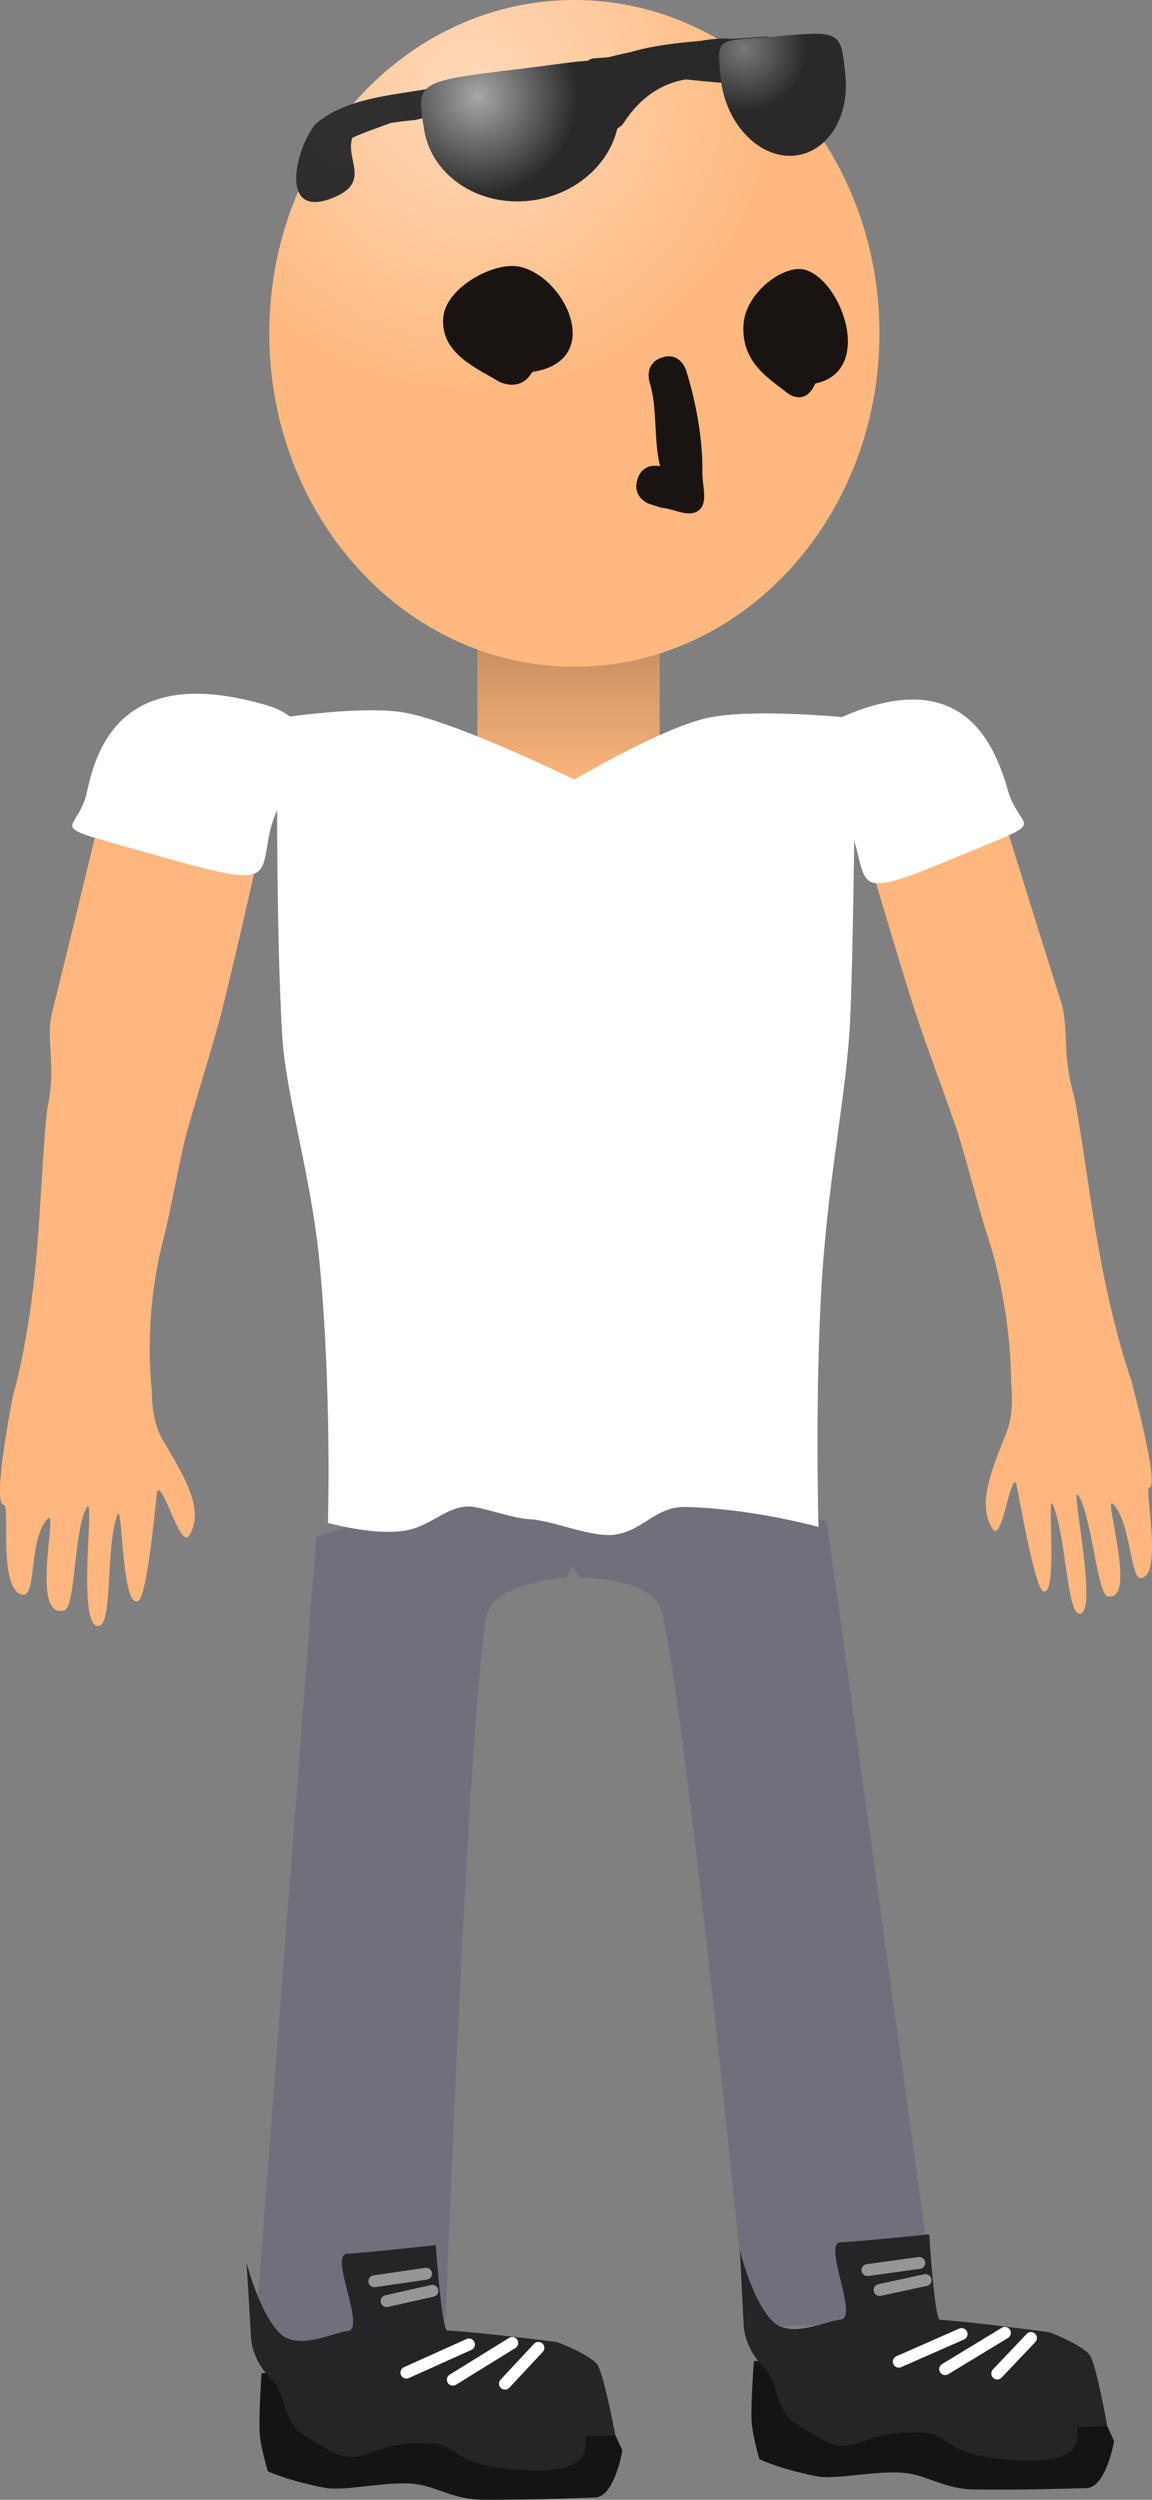 <svg version="1.1" xmlns="http://www.w3.org/2000/svg" xmlns:xlink="http://www.w3.org/1999/xlink" width="48.393" height="104.965" viewBox="0,0,48.393,104.965"><rect x="0" y="0" width="48.393" height="104.965" fill="#808080" stroke="none"/><defs><linearGradient x1="239.748" y1="156.068" x2="239.748" y2="162.919" gradientUnits="userSpaceOnUse" id="color-1"><stop offset="0" stop-color="#c28b5f"/><stop offset="1" stop-color="#ffb87d"/></linearGradient><radialGradient cx="235.712" cy="133.416" r="13.118" gradientUnits="userSpaceOnUse" id="color-2"><stop offset="0" stop-color="#ffd9ba"/><stop offset="1" stop-color="#ffb87d"/></radialGradient><radialGradient cx="230.663" cy="134.636" r="10.071" gradientUnits="userSpaceOnUse" id="color-3"><stop offset="0" stop-color="#303030"/><stop offset="1" stop-color="#292929"/></radialGradient><radialGradient cx="247.136" cy="131.695" r="2.651" gradientUnits="userSpaceOnUse" id="color-4"><stop offset="0" stop-color="#787878"/><stop offset="1" stop-color="#292929"/></radialGradient><radialGradient cx="235.953" cy="133.698" r="4.173" gradientUnits="userSpaceOnUse" id="color-5"><stop offset="0" stop-color="#a7a7a7"/><stop offset="1" stop-color="#292929"/></radialGradient></defs><g transform="translate(-215.865,-129.648)"><g data-paper-data="{&quot;isPaintingLayer&quot;:true}" fill-rule="nonzero" stroke-linejoin="miter" stroke-miterlimit="10" stroke-dasharray="" stroke-dashoffset="0" style="mix-blend-mode: normal"><g><path d="M247.244,227.362c0,0 -2.526,-25.676 -3.577,-30.041c-0.344,-1.427 -3.437,-1.434 -3.437,-1.434c0,0 -3.133,-4.163 0.494,-4.259c3.066,-0.081 9.876,1.924 9.876,1.924l4.644,33.6z" data-paper-data="{&quot;index&quot;:null}" fill="#726f7c" stroke="#000000" stroke-width="0" stroke-linecap="butt"/><path d="M261.504,234.123c-0.593,0.016 -2.643,0.083 -4.704,0.057c-1.253,-0.016 -1.918,-0.568 -2.855,-0.686c-1.179,-0.149 -2.932,0.298 -3.786,0.129c-1.574,-0.312 -2.394,-0.715 -2.394,-0.715c0,0 -0.296,-1.018 -0.327,-1.578c-0.042,-0.754 0.098,-2.54 0.098,-2.54c0,0 5.929,-0.276 8.248,-0.136c1.372,0.082 4.256,0.535 4.256,0.535c0,0 1.475,0.577 1.7,0.998c0.275,0.516 0.925,1.965 0.925,1.965c0,0 -0.335,1.95 -1.161,1.971z" data-paper-data="{&quot;index&quot;:null}" fill="#141415" stroke="#000000" stroke-width="0" stroke-linecap="butt"/><path d="M261.166,231.556c-0.248,0.007 0.744,1.583 -2.582,1.401c-3.141,-0.171 -2.807,-1.115 -3.913,-1.166c-2.313,-0.108 -2.571,0.663 -3.574,0.536c-0.349,-0.044 -0.516,-0.101 -1.809,-0.923c-0.89,-0.565 -0.711,-1.733 -1.328,-2.345c-0.9,-0.894 -0.858,-1.864 -0.858,-1.864l-0.156,-3.045c0,0 0.544,2.193 1.405,2.995c0.77,0.718 2.316,-0.08 2.799,-0.093c0.847,-0.023 -0.775,-3.249 0.035,-3.252c0.436,-0.002 3.715,-0.332 3.715,-0.332c0,0 0.217,3.575 0.451,3.589c1.372,0.082 4.62,0.525 4.62,0.525c0,0 1.475,0.577 1.7,0.998c0.275,0.516 0.708,2.941 0.708,2.941c0,0 -0.386,0.01 -1.212,0.032z" data-paper-data="{&quot;index&quot;:null}" fill="#252527" stroke="#000000" stroke-width="0" stroke-linecap="butt"/><path d="M256.259,227.654l-2.638,1.161" fill="none" stroke="#ffffff" stroke-width="0.5" stroke-linecap="round"/><path d="M255.57,229.127l2.507,-1.522" fill="none" stroke="#ffffff" stroke-width="0.5" stroke-linecap="round"/><path d="M257.758,229.312l1.416,-1.493" fill="none" stroke="#ffffff" stroke-width="0.5" stroke-linecap="round"/><path d="M254.482,224.668l-2.176,0.3" fill="none" stroke="#969696" stroke-width="0.5" stroke-linecap="round"/><path d="M252.814,225.804l1.93,-0.415" fill="none" stroke="#969696" stroke-width="0.5" stroke-linecap="round"/></g><g><path d="M226.558,228.01l2.59,-33.82c0,0 6.676,-2.415 9.741,-2.521c3.627,-0.126 0.753,4.221 0.753,4.221c0,0 -3.087,0.195 -3.343,1.641c-0.783,4.421 -1.742,30.203 -1.742,30.203z" fill="#726f7c" stroke="#000000" stroke-width="0" stroke-linecap="butt"/><path d="M242.009,232.535c0,0 -0.318,1.952 -1.145,1.981c-0.592,0.021 -2.642,0.105 -4.704,0.096c-1.254,-0.006 -1.922,-0.552 -2.86,-0.662c-1.181,-0.139 -2.929,0.322 -3.784,0.16c-1.576,-0.299 -2.4,-0.695 -2.4,-0.695c0,0 -0.304,-1.015 -0.34,-1.575c-0.048,-0.754 0.076,-2.541 0.076,-2.541c0,0 5.927,-0.325 8.247,-0.205c1.373,0.071 4.26,0.5 4.26,0.5c0,0 1.48,0.565 1.708,0.984c0.28,0.514 0.941,1.957 0.941,1.957z" data-paper-data="{&quot;index&quot;:null}" fill="#141415" stroke="#000000" stroke-width="0" stroke-linecap="butt"/><path d="M241.716,231.91c0,0 -0.385,0.013 -1.212,0.042c-0.248,0.009 0.757,1.576 -2.57,1.423c-3.143,-0.145 -2.816,-1.091 -3.922,-1.134c-2.314,-0.089 -2.566,0.684 -3.57,0.566c-0.35,-0.041 -0.516,-0.097 -1.817,-0.908c-0.895,-0.558 -0.726,-1.727 -1.347,-2.334c-0.907,-0.887 -0.873,-1.857 -0.873,-1.857l-0.182,-3.043c0,0 0.562,2.189 1.429,2.984c0.776,0.711 2.315,-0.099 2.798,-0.116c0.846,-0.03 -0.802,-3.242 0.008,-3.252c0.435,-0.005 3.712,-0.363 3.712,-0.363c0,0 0.247,3.573 0.48,3.586c1.373,0.071 4.624,0.487 4.624,0.487c0,0 1.48,0.565 1.708,0.984c0.28,0.514 0.733,2.935 0.733,2.935z" data-paper-data="{&quot;index&quot;:null}" fill="#252527" stroke="#000000" stroke-width="0" stroke-linecap="butt"/><path d="M232.937,229.274l2.628,-1.183" fill="none" stroke="#ffffff" stroke-width="0.5" stroke-linecap="round"/><path d="M237.383,228.028l-2.495,1.542" fill="none" stroke="#ffffff" stroke-width="0.5" stroke-linecap="round"/><path d="M238.482,228.233l-1.404,1.505" fill="none" stroke="#ffffff" stroke-width="0.5" stroke-linecap="round"/><path d="M231.591,225.438l2.173,-0.318" fill="none" stroke="#969696" stroke-width="0.5" stroke-linecap="round"/><path d="M234.031,225.839l-1.926,0.431" fill="none" stroke="#969696" stroke-width="0.5" stroke-linecap="round"/></g><path d="M235.92,162.919v-6.851h7.656v6.851z" fill="url(#color-1)" stroke="#000000" stroke-width="0" stroke-linecap="butt"/><path d="M229.64,193.591c0,0 0.167,-5.56 -0.353,-10.944c-0.353,-3.658 -1.405,-6.959 -1.562,-9.453c-0.294,-4.681 -0.21,-13.382 -0.21,-13.382c0,0 3.692,-0.585 5.469,-0.219c2.263,0.466 7.007,2.789 7.007,2.789c0,0 3.677,-2.171 5.59,-2.587c2.019,-0.439 6.224,0.017 6.224,0.017c0,0 -0.069,9.217 -0.227,12.656c-0.14,3.043 -0.89,6.368 -1.183,10.873c-0.303,4.643 -0.148,10.422 -0.148,10.422c0,0 -2.757,-0.769 -5.572,-0.838c-1.278,-0.031 -1.791,1.006 -2.999,1.165c-0.965,0.127 -2.636,-0.613 -3.561,-0.65c-0.699,-0.028 -2.044,-0.531 -2.538,-0.535c-0.998,-0.008 -1.616,0.865 -2.773,1.025c-1.345,0.185 -3.164,-0.339 -3.164,-0.339z" fill="#ffffff" stroke="#292e32" stroke-width="0" stroke-linecap="butt"/><path d="M252.809,143.646c0,7.731 -5.738,13.998 -12.816,13.998c-7.078,0 -12.816,-6.267 -12.816,-13.998c0,-7.731 5.738,-13.998 12.816,-13.998c7.078,0 12.816,6.267 12.816,13.998z" fill="url(#color-2)" stroke="none" stroke-width="0" stroke-linecap="butt"/><g stroke-linecap="butt"><path d="M238.223,145.267c-0.526,0.913 -1.433,0.384 -1.433,0.384c-0.914,-0.557 -2.451,-1.176 -2.302,-2.696c0.122,-1.242 2.14,-2.34 3.207,-2.107c1.936,0.423 3.601,3.951 0.528,4.419z" fill="#191412" stroke="none" stroke-width="0.5"/><path d="M242.64,149.781c0.144,-0.469 0.475,-0.57 0.72,-0.576c0.078,-0.005 0.157,0.002 0.236,0.021c-0.282,-1.082 -0.104,-2.479 -0.445,-3.526c0,0 -0.25,-0.784 0.517,-1.04c0.767,-0.256 1.017,0.529 1.017,0.529c0.41,1.309 0.712,2.919 0.685,4.316c-0.01,0.524 0.253,1.231 -0.142,1.564c-0.41,0.346 -1.06,-0.068 -1.591,-0.102l-0.469,-0.151c-0.097,-0.031 -0.185,-0.08 -0.26,-0.141c-0.197,-0.148 -0.412,-0.425 -0.267,-0.894z" fill="#191412" stroke="none" stroke-width="0.5"/><path d="M250.112,145.75c-0.425,0.987 -1.156,0.415 -1.156,0.415c-0.737,-0.602 -1.977,-1.27 -1.857,-2.912c0.098,-1.342 1.726,-2.528 2.587,-2.276c1.562,0.456 2.905,4.268 0.426,4.774z" fill="#191412" stroke="none" stroke-width="0.5"/><path d="M233.353,134.684c-0.17,0.013 -0.607,0.053 -1.081,0.128c-0.525,0.2 -1.137,0.401 -1.607,0.624c-0.302,0.888 0.761,1.818 -0.69,2.465c-2.474,1.104 -1.687,-2.064 -0.853,-3.05c1.287,-1.088 3.161,-1.194 4.778,-1.48c2.226,-0.394 4.4,-1.019 6.597,-1.122c0.084,-0.085 0.197,-0.141 0.326,-0.151l0.587,-0.044c0.296,-0.073 0.619,-0.15 0.957,-0.221c0.88,-0.261 1.937,-0.388 2.921,-0.466c0.483,-0.088 0.935,-0.125 1.308,-0.086c0.274,-0.016 0.529,-0.032 0.757,-0.049l0.619,-0.047c0.282,-0.021 0.527,0.19 0.549,0.472c0.019,0.251 -0.146,0.473 -0.381,0.534l-0.331,0.093c0.143,0.124 0.273,0.265 0.386,0.425l0.236,-0.116l0.289,0.589c0.031,0.059 0.051,0.126 0.056,0.197c0.021,0.282 -0.19,0.527 -0.472,0.549c-0.086,0.006 -0.168,-0.009 -0.242,-0.041l-0.504,-0.206l0.006,-0.015l-0.048,-0.004c-0.359,-0.229 -0.725,-0.403 -1.091,-0.523c-0.559,-0.028 -1.147,-0.098 -1.746,-0.156c-1.017,0.16 -1.945,0.774 -2.617,1.833c0,0 -0.275,0.431 -0.707,0.156c-0.431,-0.275 -0.156,-0.707 -0.156,-0.707c0.059,-0.092 0.12,-0.181 0.182,-0.268l-0.285,0.086c-0.038,0.012 -0.078,0.021 -0.12,0.024c-0.282,0.021 -0.527,-0.19 -0.549,-0.472c-0.011,-0.143 0.038,-0.276 0.125,-0.376c-0.245,-0.003 -0.477,0.007 -0.674,0.053c-1.38,0.319 -3.494,0.401 -5.491,0.678c0.008,0.241 -0.155,0.452 -0.383,0.511l-0.6,0.168l-0.005,-0.019l-0.007,0.002z" fill="url(#color-3)" stroke="none" stroke-width="0.5"/><path d="M248.5,131.173c2.713,-0.245 2.689,-0.204 2.877,1.629c0.188,1.833 -0.831,3.35 -2.276,3.388c-1.445,0.038 -2.769,-1.417 -2.958,-3.25c-0.188,-1.833 -0.187,-1.537 2.356,-1.767z" data-paper-data="{&quot;index&quot;:null}" fill="url(#color-4)" stroke="#000000" stroke-width="0"/><path d="M241.841,133.758c0.329,1.996 -1.232,3.915 -3.484,4.286c-2.253,0.371 -4.346,-0.947 -4.674,-2.943c-0.329,-1.996 -0.379,-2.032 3.908,-2.545c4.021,-0.481 3.922,-0.794 4.25,1.202z" fill="url(#color-5)" stroke="#000000" stroke-width="0"/></g><g stroke="#000000" stroke-width="0" stroke-linecap="butt"><path d="M264.142,192.117c-0.222,0.012 0.588,3.677 -0.345,3.794c-0.459,0.058 -0.427,-2.401 -1.189,-3.121c-0.403,-0.381 1.061,4.162 -0.216,3.883c-0.438,-0.096 -0.687,-3.532 -1.254,-4.27c-0.303,-0.396 0.902,5.144 0.053,5.003c-0.504,-0.084 -0.546,-3.243 -1.098,-4.578c-0.269,-0.65 0.232,3.87 -0.399,3.645c-0.386,-0.138 -1.106,-4.522 -1.153,-4.565c-0.266,-0.243 -0.595,2.538 -0.977,1.943c-0.705,-1.097 0.046,-2.663 0.603,-4.109c0.325,-0.845 0.172,-2.016 0.172,-2.016c0,0 0.064,-3.028 -1.046,-6.363c-0.267,-0.802 -0.958,-3.474 -1.24,-4.295c-0.668,-1.943 -1.399,-3.847 -1.779,-5.049c-0.819,-2.584 -1.781,-5.88 -1.781,-5.88l5.611,-1.891c0,0 1.45,4.686 2.32,7.433c0.354,1.118 0.047,2.134 0.529,3.886c0.216,0.786 0.668,4.277 1.043,6.395c0.624,3.526 1.373,5.589 1.373,5.589c0,0 1.242,4.542 0.771,4.567z" data-paper-data="{&quot;index&quot;:null}" fill="#ffb77d"/><path d="M251.404,159.682c4.951,-2.085 6.256,1.266 6.804,3.162c0.549,1.896 2.021,1.058 -2.524,2.946c-3.842,1.596 -3.377,1.085 -3.925,-0.811c-0.549,-1.896 -2.933,-4.211 -0.354,-5.297z" data-paper-data="{&quot;index&quot;:null}" fill="#ffffff"/></g><g stroke="#000000" stroke-width="0" stroke-linecap="butt"><path d="M216.419,188.228c0,0 0.635,-2.113 0.964,-5.679c0.197,-2.142 0.331,-5.661 0.493,-6.461c0.361,-1.784 -0.106,-2.777 0.178,-3.919c0.699,-2.805 1.852,-7.587 1.852,-7.587l6.687,1.494c0,0 -0.744,3.36 -1.402,5.999c-0.306,1.227 -0.937,3.18 -1.492,5.168c-0.234,0.84 -0.734,3.558 -0.953,4.378c-0.91,3.409 -0.5,6.429 -0.5,6.429c0,0 -0.046,1.18 0.423,2.001c0.804,1.405 1.845,2.916 1.153,4.061c-0.376,0.621 -1.065,-2.133 -1.344,-1.872c-0.05,0.046 -0.393,4.476 -0.823,4.641c-0.703,0.269 -0.628,-4.281 -0.866,-3.613c-0.488,1.372 -0.186,4.531 -0.758,4.65c-0.963,0.201 -0.189,-5.417 -0.495,-5.001c-0.572,0.778 -0.477,4.227 -0.973,4.354c-1.442,0.369 -0.258,-4.272 -0.681,-3.864c-0.799,0.772 -0.489,3.226 -1.025,3.201c-1.09,-0.051 -0.563,-3.768 -0.821,-3.765c-0.546,0.008 0.382,-4.616 0.382,-4.616z" fill="#ffb77d"/><path d="M227.204,164.56c-0.418,1.934 0.177,2.41 -4.438,1.098c-5.461,-1.552 -3.666,-0.823 -3.248,-2.757c0.418,-1.934 1.542,-5.375 7.493,-3.656c3.099,0.895 0.611,3.382 0.193,5.315z" fill="#ffffff"/></g></g></g></svg>